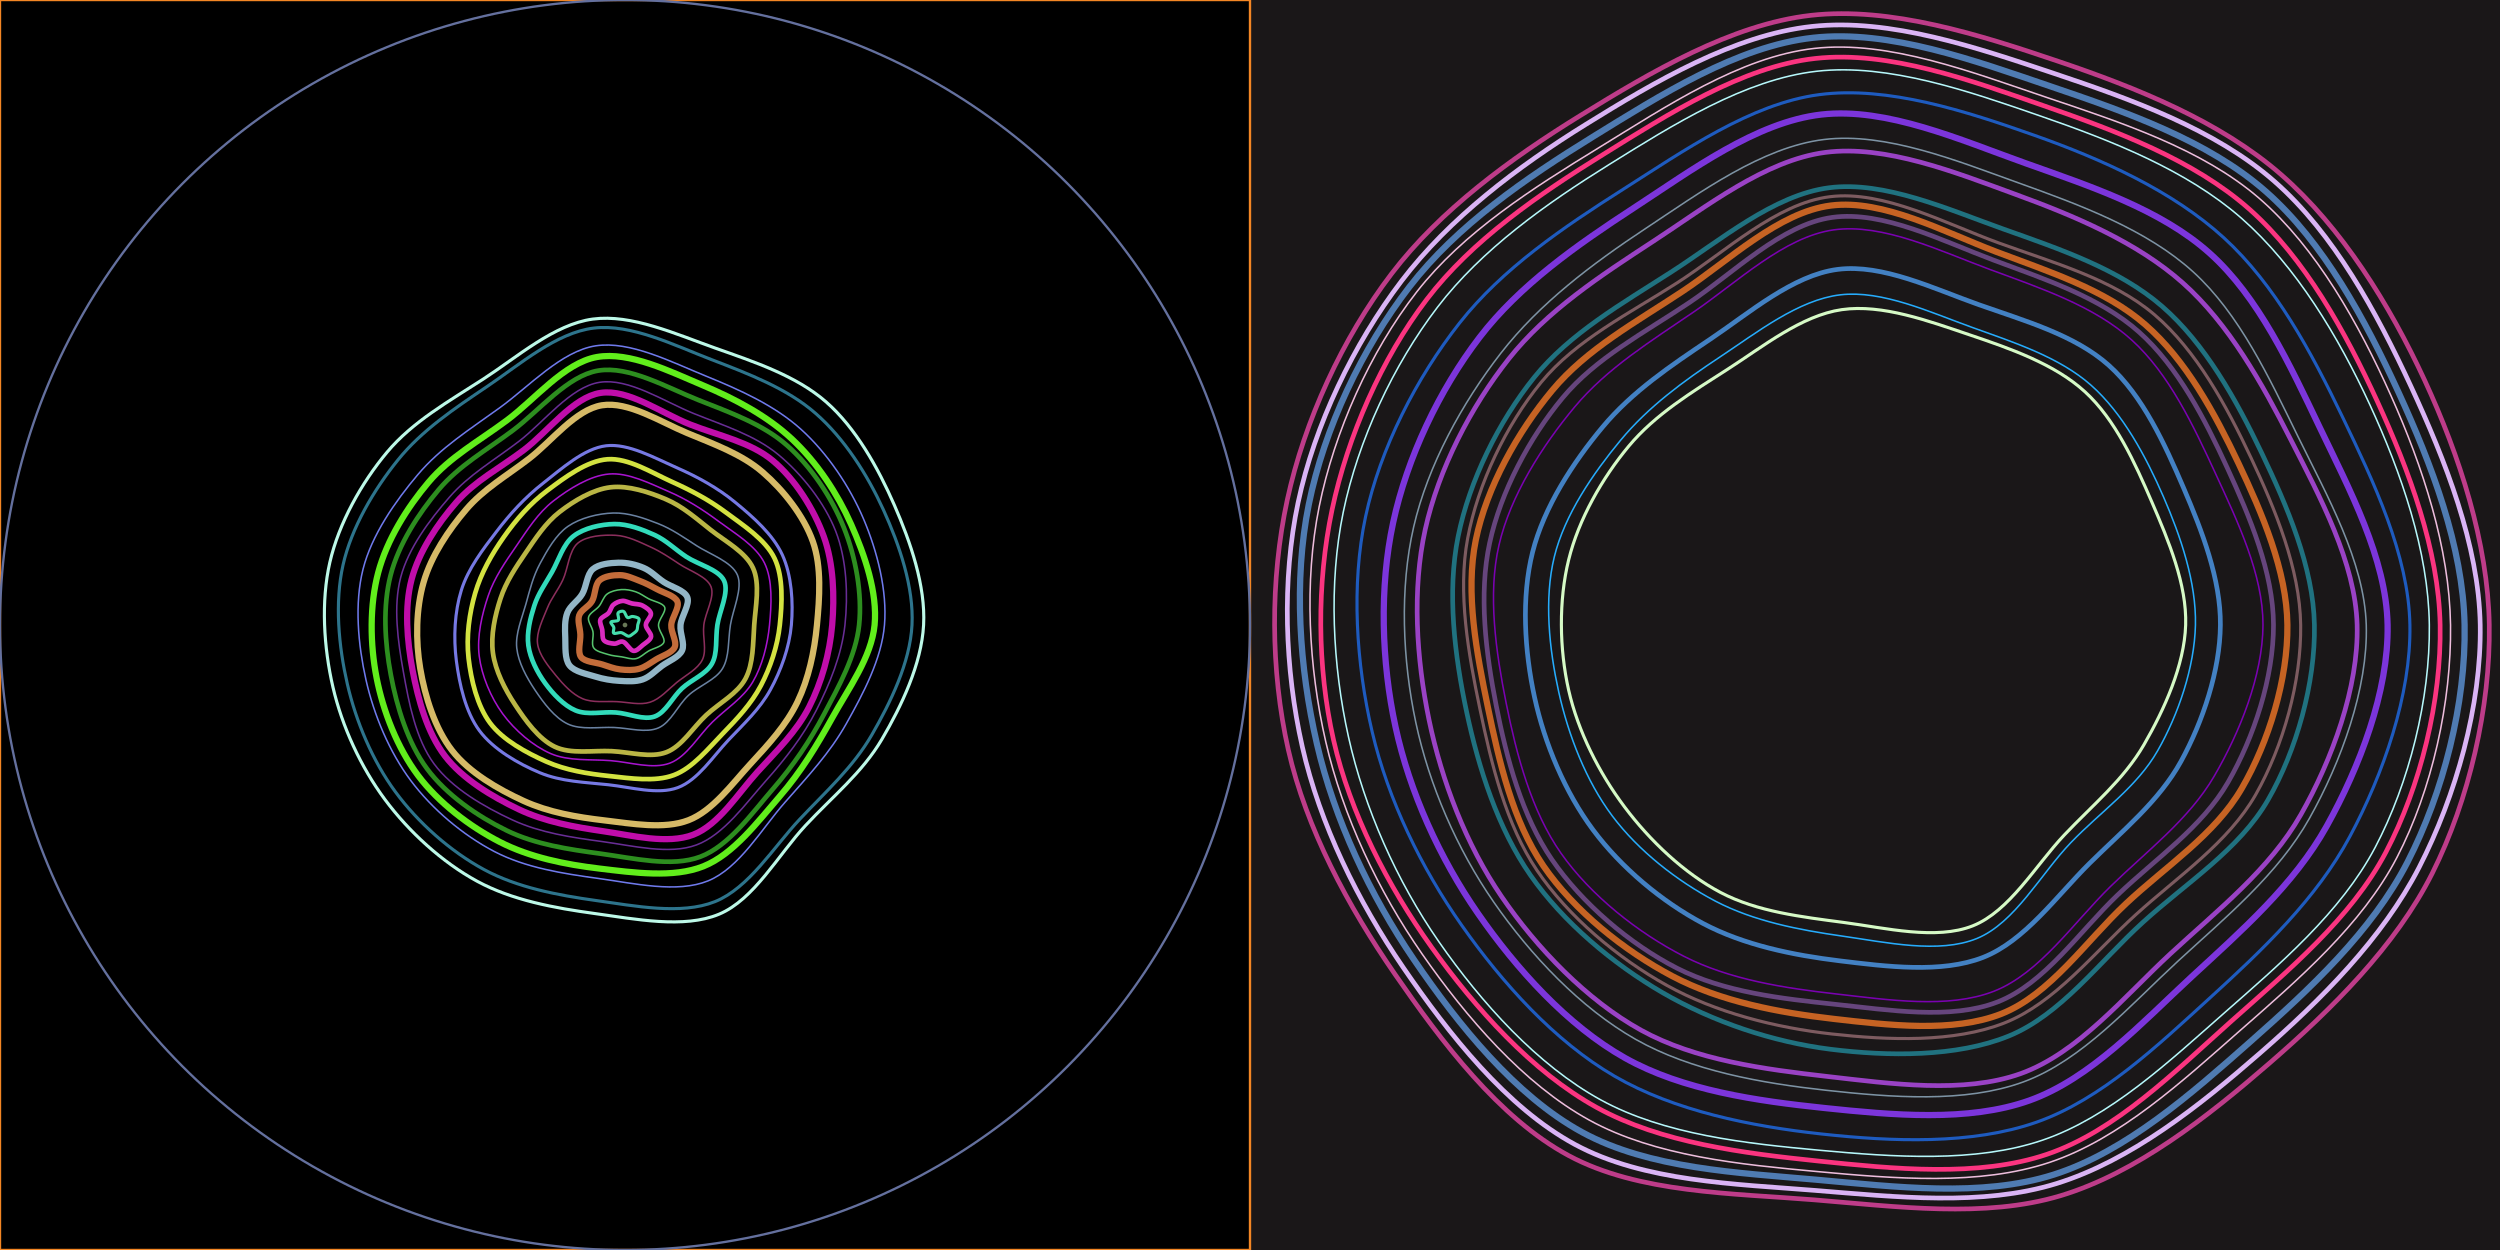 <?xml version="1.0"?>
<!DOCTYPE svg PUBLIC '-//W3C//DTD SVG 1.0//EN'
          'http://www.w3.org/TR/2001/REC-SVG-20010904/DTD/svg10.dtd'>
<svg xmlns:xlink="http://www.w3.org/1999/xlink" style="fill-opacity:1; color-rendering:auto; color-interpolation:auto; text-rendering:auto; stroke:black; stroke-linecap:square; stroke-miterlimit:10; shape-rendering:auto; stroke-opacity:1; fill:black; stroke-dasharray:none; font-weight:normal; stroke-width:1; font-family:'Dialog'; font-style:normal; stroke-linejoin:miter; font-size:12px; stroke-dashoffset:0; image-rendering:auto;" width="1600" height="800" xmlns="http://www.w3.org/2000/svg"
><!--Generated by the Batik Graphics2D SVG Generator--><defs id="genericDefs"
  /><g
  ><g style="stroke-linecap:round; fill:rgb(26,23,24); stroke:rgb(26,23,24);"
    ><rect x="0" width="1600" height="800" y="0" style="stroke:none;"
    /></g
    ><g style="stroke-linecap:round; stroke-width:1.5;"
    ><rect x="0" width="800" height="800" y="0" style="stroke:none;"
      /><rect x="0" y="0" width="800" style="fill:none; stroke:rgb(243,134,36);" height="800"
      /><path d="M0 0 C0 0 0 0 0 0 C0 0 0 0 0 0 C0 0 0 0 0 0 C0 0 0 0 0 0 C0 0 0 0 0 0 C0 0 0 0 0 0 C0 0 0 0 0 0 C0 0 0 0 0 0 C0 0 0 0 0 0 C0 0 0 0 0 0 C0 0 0 0 0 0 C0 0 0 0 0 0 C0 0 0 0 0 0 C0 0 0 0 0 0 C0 0 0 0 0 0" style="fill:none; stroke-width:3; stroke:rgb(105,120,87);" transform="translate(400,400)"
    /></g
    ><g style="fill:rgb(69,221,172); stroke-width:2; stroke-linecap:round; stroke:rgb(69,221,172);" transform="translate(400,400)"
    ><path style="fill:none;" d="M7.582 3.376 C7.073 4.319 5.97 5.024 5.096 5.66 C4.222 6.296 3.287 7.187 2.337 7.194 C1.388 7.201 0.256 6.095 -0.599 5.703 C-1.455 5.311 -1.693 4.919 -2.796 4.842 C-3.898 4.765 -6.485 5.796 -7.217 5.243 C-7.948 4.691 -6.89 2.719 -7.184 1.527 C-7.479 0.335 -9.47 -1.138 -8.984 -1.91 C-8.498 -2.681 -5.025 -2.139 -4.267 -3.1 C-3.508 -4.061 -4.992 -6.749 -4.433 -7.678 C-3.873 -8.606 -1.911 -9.147 -0.911 -8.672 C0.089 -8.196 0.597 -5.361 1.568 -4.825 C2.538 -4.288 3.688 -5.597 4.911 -5.454 C6.133 -5.31 8.362 -4.873 8.902 -3.964 C9.443 -3.055 8.372 -1.223 8.152 0 C7.932 1.223 8.091 2.433 7.582 3.376"
    /></g
    ><g style="fill:rgb(218,43,192); stroke-width:3; stroke-linecap:round; stroke:rgb(218,43,192);" transform="translate(400,400)"
    ><path style="fill:none;" d="M16.689 7.43 C16.384 9.558 13.381 11.249 11.495 12.767 C9.61 14.285 7.478 16.874 5.373 16.537 C3.269 16.201 0.916 11.513 -1.13 10.749 C-3.175 9.985 -4.84 12.109 -6.9 11.952 C-8.961 11.794 -12.217 11.28 -13.494 9.804 C-14.771 8.328 -14.184 5.287 -14.562 3.095 C-14.939 0.903 -16.429 -1.558 -15.758 -3.35 C-15.088 -5.141 -11.922 -6.062 -10.538 -7.656 C-9.154 -9.25 -8.941 -11.615 -7.455 -12.912 C-5.969 -14.209 -3.611 -15.294 -1.623 -15.438 C0.366 -15.582 2.339 -14.277 4.477 -13.778 C6.614 -13.278 9.179 -13.504 11.201 -12.44 C13.224 -11.377 16.256 -9.469 16.61 -7.395 C16.964 -5.322 13.313 -2.471 13.326 0 C13.34 2.471 16.994 5.303 16.689 7.43"
    /></g
    ><g style="fill:rgb(86,195,109); stroke-linecap:round; stroke:rgb(86,195,109);" transform="translate(400,400)"
    ><path style="fill:none;" d="M24.854 11.066 C23.783 13.847 18.001 14.939 15.026 16.688 C12.051 18.436 9.865 20.941 7.004 21.556 C4.143 22.172 0.838 20.833 -2.142 20.381 C-5.122 19.928 -7.887 19.804 -10.877 18.839 C-13.867 17.874 -18.479 17.004 -20.082 14.59 C-21.685 12.177 -19.951 7.615 -20.494 4.356 C-21.038 1.098 -23.995 -2.228 -23.341 -4.961 C-22.688 -7.695 -18.558 -9.566 -16.575 -12.043 C-14.593 -14.52 -13.81 -18.051 -11.444 -19.823 C-9.079 -21.594 -5.44 -22.436 -2.383 -22.672 C0.675 -22.907 3.983 -22.218 6.901 -21.238 C9.818 -20.259 12.038 -18.45 15.123 -16.796 C18.208 -15.142 24.358 -14.114 25.412 -11.314 C26.466 -8.515 21.541 -3.73 21.448 0 C21.355 3.73 25.924 8.284 24.854 11.066"
    /></g
    ><g style="fill:rgb(195,108,58); stroke-width:4; stroke-linecap:round; stroke:rgb(195,108,58);" transform="translate(400,400)"
    ><path style="fill:none;" d="M31.815 14.165 C30.192 17.842 23.653 19.756 19.867 22.065 C16.082 24.373 12.912 26.954 9.103 28.016 C5.294 29.077 0.957 28.898 -2.989 28.434 C-6.934 27.971 -10.372 26.562 -14.569 25.234 C-18.765 23.905 -25.832 23.657 -28.167 20.464 C-30.501 17.271 -28.386 10.523 -28.575 6.074 C-28.764 1.625 -30.55 -2.663 -29.3 -6.228 C-28.051 -9.793 -23.222 -11.609 -21.077 -15.313 C-18.931 -19.017 -19.381 -25.683 -16.428 -28.453 C-13.474 -31.224 -7.628 -31.961 -3.357 -31.937 C0.914 -31.913 5.209 -29.823 9.198 -28.309 C13.188 -26.796 16.521 -25.084 20.578 -22.855 C24.636 -20.626 32.04 -18.744 33.544 -14.935 C35.048 -11.126 29.893 -4.85 29.605 0 C29.317 4.85 33.438 10.488 31.815 14.165"
    /></g
    ><g style="fill:rgb(147,182,199); stroke-width:4; stroke-linecap:round; stroke:rgb(147,182,199);" transform="translate(400,400)"
    ><path style="fill:none;" d="M36.545 16.271 C34.556 20.638 27.797 23.108 23.593 26.202 C19.388 29.297 15.877 33.246 11.319 34.836 C6.761 36.425 1.306 36.043 -3.756 35.737 C-8.818 35.43 -13.755 34.651 -19.052 32.998 C-24.348 31.345 -32.338 29.963 -35.535 25.817 C-38.731 21.672 -38.003 13.736 -38.229 8.126 C-38.456 2.516 -38.706 -3.175 -36.893 -7.842 C-35.08 -12.508 -30.065 -15.228 -27.353 -19.873 C-24.64 -24.518 -24.479 -32.378 -20.618 -35.712 C-16.758 -39.047 -9.609 -39.734 -4.191 -39.88 C1.226 -40.025 7.057 -38.644 11.888 -36.587 C16.719 -34.53 20.13 -30.676 24.795 -27.538 C29.46 -24.399 38.088 -22.344 39.878 -17.755 C41.667 -13.165 36.086 -5.671 35.53 0 C34.975 5.671 38.535 11.904 36.545 16.271"
    /></g
    ><g style="fill:rgb(12,37,137); stroke-width:0; stroke-linecap:round; stroke:rgb(12,37,137);" transform="translate(400,400)"
    ><path style="fill:none;" d="M44.48 19.804 C41.855 24.833 32.36 26.632 27.17 30.176 C21.981 33.719 18.623 38.939 13.342 41.064 C8.062 43.19 1.64 42.969 -4.512 42.929 C-10.664 42.888 -17.704 43.169 -23.568 40.82 C-29.431 38.472 -35.765 33.973 -39.694 28.84 C-43.624 23.706 -46.526 16.365 -47.143 10.021 C-47.761 3.676 -45.838 -3.617 -43.401 -9.225 C-40.965 -14.834 -35.512 -17.815 -32.524 -23.63 C-29.536 -29.446 -30.025 -39.802 -25.472 -44.118 C-20.919 -48.434 -11.774 -49.732 -5.206 -49.528 C1.362 -49.323 7.871 -45.373 13.936 -42.891 C20.001 -40.409 25.588 -38.257 31.185 -34.635 C36.782 -31.012 45.563 -26.929 47.518 -21.157 C49.473 -15.384 43.422 -6.827 42.916 0 C42.41 6.827 47.104 14.774 44.48 19.804"
    /></g
    ><g style="fill:rgb(139,46,92); stroke-linecap:round; stroke:rgb(139,46,92);" transform="translate(400,400)"
    ><path style="fill:none;" d="M49.587 22.077 C46.697 28.206 38.698 32.217 33.109 36.772 C27.52 41.326 22.43 47.358 16.053 49.405 C9.675 51.453 2.055 49.435 -5.156 49.057 C-12.368 48.68 -20.688 49.948 -27.216 47.139 C-33.743 44.33 -39.529 38.075 -44.322 32.202 C-49.115 26.328 -55.059 19.029 -55.975 11.898 C-56.89 4.766 -52.514 -3.79 -49.812 -10.588 C-47.109 -17.385 -43.023 -21.924 -39.759 -28.887 C-36.496 -35.849 -35.853 -47.61 -30.232 -52.363 C-24.611 -57.116 -13.778 -57.803 -6.034 -57.405 C1.712 -57.007 9.4 -53.066 16.238 -49.976 C23.077 -46.887 28.529 -43.112 34.997 -38.868 C41.465 -34.623 52.472 -30.986 55.047 -24.508 C57.622 -18.03 51.357 -7.764 50.447 0 C49.537 7.764 52.476 15.949 49.587 22.077"
    /></g
    ><g style="fill:rgb(50,219,187); stroke-width:3; stroke-linecap:round; stroke:rgb(50,219,187);" transform="translate(400,400)"
    ><path style="fill:none;" d="M55.628 24.767 C51.859 31.524 42.604 34.91 36.503 40.541 C30.402 46.172 26.089 55.976 19.024 58.55 C11.96 61.124 2.551 56.625 -5.884 55.985 C-14.32 55.346 -24.043 57.849 -31.588 54.712 C-39.133 51.576 -46.114 44.095 -51.157 37.167 C-56.199 30.239 -60.692 21.396 -61.842 13.145 C-62.991 4.894 -60.577 -4.494 -58.053 -12.34 C-55.529 -20.185 -50.892 -26.491 -46.698 -33.928 C-42.504 -41.365 -39.538 -51.849 -32.886 -56.961 C-26.235 -62.074 -15.396 -64.481 -6.79 -64.603 C1.815 -64.726 11.069 -61.193 18.747 -57.696 C26.425 -54.2 31.829 -48.532 39.279 -43.623 C46.728 -38.715 60.138 -35.518 63.444 -28.247 C66.751 -20.977 60.421 -8.836 59.119 0 C57.816 8.836 59.398 18.011 55.628 24.767"
    /></g
    ><g style="fill:rgb(105,129,161); stroke-linecap:round; stroke:rgb(105,129,161);" transform="translate(400,400)"
    ><path style="fill:none;" d="M62.448 27.804 C57.968 35.315 47.422 38.726 40.58 45.069 C33.739 51.412 29.313 62.443 21.4 65.863 C13.488 69.284 2.77 66.009 -6.894 65.592 C-16.558 65.176 -28.149 67.334 -36.584 63.365 C-45.018 59.396 -52.054 49.885 -57.503 41.778 C-62.951 33.672 -68.293 23.934 -69.276 14.725 C-70.259 5.516 -65.896 -4.446 -63.402 -13.476 C-60.907 -22.507 -58.799 -31.177 -54.309 -39.458 C-49.82 -47.738 -44.261 -57.79 -36.465 -63.159 C-28.669 -68.528 -17.127 -71.378 -7.533 -71.673 C2.06 -71.968 12.218 -68.407 21.096 -64.928 C29.974 -61.448 37.261 -56.277 45.736 -50.794 C54.21 -45.312 68.325 -40.498 71.945 -32.032 C75.566 -23.566 69.042 -9.973 67.459 0 C65.876 9.973 66.928 20.292 62.448 27.804"
    /></g
    ><g style="fill:rgb(200,35,152); stroke-width:0; stroke-linecap:round; stroke:rgb(200,35,152);" transform="translate(400,400)"
    ><path style="fill:none;" d="M68.818 30.64 C63.885 39.123 53.257 43.559 45.832 50.902 C38.408 58.245 33.163 71.253 24.271 74.698 C15.378 78.144 3.187 72.482 -7.523 71.576 C-18.233 70.671 -30.312 73.252 -39.99 69.265 C-49.668 65.278 -59.263 56.436 -65.59 47.654 C-71.917 38.871 -76.935 27.052 -77.954 16.57 C-78.974 6.087 -74.947 -5.396 -71.706 -15.242 C-68.464 -25.087 -63.909 -33.706 -58.505 -42.506 C-53.101 -51.306 -47.637 -61.831 -39.284 -68.042 C-30.93 -74.252 -18.835 -79.099 -8.384 -79.771 C2.066 -80.443 13.62 -76.039 23.418 -72.074 C33.216 -68.109 41.505 -62.292 50.404 -55.979 C59.302 -49.666 72.638 -43.528 76.809 -34.198 C80.981 -24.868 76.765 -10.806 75.433 0 C74.101 10.806 73.751 22.156 68.818 30.64"
    /></g
    ><g style="fill:rgb(186,182,69); stroke-width:3; stroke-linecap:round; stroke:rgb(186,182,69);" transform="translate(400,400)"
    ><path style="fill:none;" d="M77.111 34.332 C71.985 43.947 60.387 49.841 51.946 57.691 C43.504 65.542 36.532 77.593 26.46 81.435 C16.388 85.278 3.419 81.334 -8.487 80.744 C-20.392 80.155 -34.669 82.841 -44.975 77.898 C-55.28 72.956 -63.73 61.079 -70.32 51.09 C-76.909 41.101 -82.95 29.301 -84.51 17.963 C-86.069 6.625 -83.165 -6.244 -79.676 -16.936 C-76.187 -27.628 -69.886 -36.943 -63.575 -46.19 C-57.264 -55.437 -50.863 -65.428 -41.811 -72.419 C-32.76 -79.411 -20.591 -86.79 -9.264 -88.136 C2.064 -89.482 15.474 -85.037 26.154 -80.495 C36.835 -75.953 45.523 -68.219 54.819 -60.883 C64.116 -53.547 77.284 -46.625 81.931 -36.478 C86.578 -26.331 83.502 -11.802 82.699 0 C81.895 11.802 82.236 24.717 77.111 34.332"
    /></g
    ><g style="fill:rgb(167,19,207); stroke-linecap:round; stroke:rgb(167,19,207);" transform="translate(400,400)"
    ><path style="fill:none;" d="M81.785 36.413 C75.693 46.766 64.776 53.454 55.932 62.119 C47.088 70.783 39.566 84.284 28.723 88.401 C17.88 92.517 3.583 87.832 -9.125 86.817 C-21.832 85.803 -36.001 87.305 -47.523 82.312 C-59.044 77.318 -70.624 67.269 -78.255 56.855 C-85.885 46.442 -91.751 32.411 -93.305 19.832 C-94.859 7.254 -91.535 -6.886 -87.578 -18.615 C-83.621 -30.344 -76.52 -40.411 -69.562 -50.54 C-62.605 -60.669 -55.736 -71.707 -45.835 -79.389 C-35.934 -87.072 -22.426 -95.618 -10.157 -96.635 C2.112 -97.653 16.119 -90.531 27.779 -85.494 C39.439 -80.458 49.559 -74.044 59.802 -66.417 C70.045 -58.789 83.791 -50.801 89.238 -39.731 C94.685 -28.662 93.725 -12.691 92.483 0 C91.241 12.691 87.877 26.06 81.785 36.413"
    /></g
    ><g style="fill:rgb(211,227,65); stroke-width:3; stroke-linecap:round; stroke:rgb(211,227,65);" transform="translate(400,400)"
    ><path style="fill:none;" d="M86.976 38.724 C80.891 50.305 71.856 59.925 62.563 69.483 C53.27 79.042 43.337 91.549 31.217 96.076 C19.097 100.604 3.454 98.096 -10.158 96.648 C-23.77 95.2 -37.758 93.043 -50.454 87.389 C-63.151 81.736 -78.061 73.746 -86.337 62.727 C-94.613 51.709 -98.517 35.131 -100.11 21.279 C-101.702 7.427 -99.653 -7.447 -95.892 -20.382 C-92.13 -33.318 -85.237 -45.385 -77.539 -56.335 C-69.84 -67.285 -60.765 -77.794 -49.7 -86.084 C-38.635 -94.373 -24.4 -105.128 -11.149 -106.071 C2.103 -107.015 17.161 -97.439 29.81 -91.745 C42.459 -86.052 53.761 -80.096 64.746 -71.907 C75.731 -63.72 90 -54.602 95.721 -42.618 C101.442 -30.633 100.532 -13.557 99.074 0 C97.617 13.557 93.061 27.144 86.976 38.724"
    /></g
    ><g style="fill:rgb(118,121,227); stroke-width:2; stroke-linecap:round; stroke:rgb(118,121,227);" transform="translate(400,400)"
    ><path style="fill:none;" d="M93.061 41.433 C86.357 53.697 76.13 63.145 66.256 73.585 C56.381 84.023 46.647 99.294 33.813 104.067 C20.98 108.84 3.986 103.816 -10.744 102.225 C-25.475 100.633 -40.837 100.277 -54.57 94.518 C-68.303 88.759 -84.247 79.6 -93.14 67.671 C-102.034 55.741 -105.996 37.93 -107.93 22.941 C-109.864 7.952 -109.024 -8.48 -104.745 -22.264 C-100.466 -36.048 -90.981 -48.348 -82.256 -59.763 C-73.531 -71.177 -64.096 -81.594 -52.396 -90.752 C-40.696 -99.91 -26.249 -113.033 -12.057 -114.712 C2.136 -116.391 18.98 -106.871 32.76 -100.826 C46.541 -94.781 59.301 -87.77 70.627 -78.44 C81.954 -69.109 94.741 -57.915 100.716 -44.842 C106.692 -31.769 107.755 -14.379 106.479 0 C105.203 14.379 99.764 29.169 93.061 41.433"
    /></g
    ><g style="fill:rgb(15,119,186); stroke-width:0; stroke-linecap:round; stroke:rgb(15,119,186);" transform="translate(400,400)"
    ><path style="fill:none;" d="M97.786 43.537 C90.86 56.493 80.265 66.444 69.993 77.736 C59.722 89.027 49.704 106.354 36.158 111.284 C22.613 116.215 4.326 109.275 -11.28 107.32 C-26.886 105.365 -42.918 105.498 -57.478 99.556 C-72.039 93.614 -89.3 84.238 -98.641 71.667 C-107.981 59.096 -111.109 40.081 -113.521 24.13 C-115.934 8.178 -117.538 -9.488 -113.117 -24.044 C-108.697 -38.6 -96.575 -51.15 -86.998 -63.207 C-77.42 -75.265 -67.973 -86.206 -55.651 -96.39 C-43.329 -106.574 -28.114 -122.609 -13.066 -124.311 C1.982 -126.013 19.679 -113.127 34.637 -106.602 C49.595 -100.078 64.312 -94.853 76.681 -85.163 C89.051 -75.474 103.041 -62.658 108.853 -48.465 C114.665 -34.271 113.397 -15.334 111.553 0 C109.708 15.334 104.713 30.581 97.786 43.537"
    /></g
    ><g style="fill:rgb(226,218,30); stroke-width:0; stroke-linecap:round; stroke:rgb(226,218,30);" transform="translate(400,400)"
    ><path style="fill:none;" d="M105.403 46.928 C98.379 60.816 86.189 71.431 75.029 83.328 C63.868 95.225 52.995 112.699 38.441 118.308 C23.887 123.916 4.511 118.687 -12.295 116.981 C-29.101 115.275 -46.959 114.866 -62.396 108.073 C-77.833 101.281 -95.042 89.93 -104.917 76.227 C-114.793 62.524 -119.169 42.805 -121.648 25.857 C-124.126 8.909 -124.35 -9.736 -119.788 -25.462 C-115.226 -41.187 -104.439 -55.763 -94.275 -68.495 C-84.111 -81.227 -72.21 -91.313 -58.806 -101.854 C-45.401 -112.396 -29.839 -129.665 -13.847 -131.744 C2.146 -133.823 20.958 -120.87 37.148 -114.331 C53.338 -107.791 70.33 -103.034 83.294 -92.507 C96.257 -81.98 109.284 -66.588 114.93 -51.17 C120.576 -35.752 118.756 -16.35 117.168 0 C115.581 16.35 112.426 33.04 105.403 46.928"
    /></g
    ><g style="fill:rgb(214,186,103); stroke-width:4; stroke-linecap:round; stroke:rgb(214,186,103);" transform="translate(400,400)"
    ><path style="fill:none;" d="M110.4 49.153 C103.287 63.992 91.801 76.403 80.167 89.034 C68.532 101.665 56.148 118.939 40.596 124.942 C25.044 130.945 4.452 127.119 -13.144 125.053 C-30.739 122.986 -48.729 119.989 -64.977 112.543 C-81.225 105.098 -99.621 94.494 -110.633 80.379 C-121.645 66.265 -128.007 45.818 -131.049 27.855 C-134.092 9.893 -133.778 -10.438 -128.886 -27.396 C-123.995 -44.353 -112.941 -60.717 -101.702 -73.891 C-90.463 -87.064 -75.939 -95.317 -61.452 -106.438 C-46.965 -117.559 -31.672 -137.89 -14.78 -140.617 C2.113 -143.345 22.758 -129.936 39.901 -122.804 C57.045 -115.672 74.699 -109.372 88.081 -97.824 C101.463 -86.276 114.4 -69.818 120.195 -53.514 C125.989 -37.21 124.48 -17.111 122.848 0 C121.215 17.111 117.514 34.314 110.4 49.153"
    /></g
    ><g style="fill:rgb(192,13,170); stroke-width:4; stroke-linecap:round; stroke:rgb(192,13,170);" transform="translate(400,400)"
    ><path style="fill:none;" d="M117.837 52.464 C109.858 68.147 97.093 80.465 84.722 94.094 C72.352 107.722 60.048 127.918 43.616 134.235 C27.183 140.552 4.743 134.715 -13.873 131.997 C-32.49 129.279 -51.184 125.968 -68.085 117.927 C-84.986 109.887 -103.965 98.593 -115.279 83.755 C-126.593 68.917 -132.411 47.7 -135.968 28.901 C-139.524 10.102 -141.275 -11.143 -136.616 -29.039 C-131.957 -46.935 -120.001 -64.642 -108.012 -78.475 C-96.023 -92.308 -80.083 -100.357 -64.683 -112.035 C-49.283 -123.713 -33.343 -145.827 -15.613 -148.543 C2.118 -151.259 23.318 -135.566 41.697 -128.331 C60.076 -121.096 80.407 -117.08 94.662 -105.133 C108.917 -93.185 120.907 -74.168 127.23 -56.646 C133.552 -39.124 134.161 -18.185 132.596 0 C131.031 18.185 125.816 36.782 117.837 52.464"
    /></g
    ><g style="fill:rgb(104,45,149); stroke-linecap:round; stroke:rgb(104,45,149);" transform="translate(400,400)"
    ><path style="fill:none;" d="M122.472 54.528 C114.005 71.181 102.755 85.545 89.965 99.917 C77.176 114.288 63.157 134.309 45.735 140.757 C28.312 147.205 5.061 141.268 -14.568 138.604 C-34.196 135.939 -54.091 133.069 -72.036 124.77 C-89.981 116.472 -110.609 104.583 -122.24 88.813 C-133.871 73.042 -138.271 50.033 -141.823 30.145 C-145.375 10.258 -148.445 -11.871 -143.551 -30.513 C-138.656 -49.154 -125.07 -67.197 -112.457 -81.705 C-99.844 -96.213 -83.896 -105.294 -67.874 -117.561 C-51.852 -129.828 -34.966 -152.341 -16.323 -155.306 C2.319 -158.272 24.901 -143.073 43.98 -135.356 C63.059 -127.639 83.004 -121.558 98.148 -109.005 C113.292 -96.451 127.739 -78.203 134.842 -60.035 C141.946 -41.868 142.831 -19.094 140.769 0 C138.708 19.094 130.94 37.876 122.472 54.528"
    /></g
    ><g style="fill:rgb(45,142,31); stroke-width:3; stroke-linecap:round; stroke:rgb(45,142,31);" transform="translate(400,400)"
    ><path style="fill:none;" d="M127.55 56.789 C118.341 74.296 107.805 89.785 94.579 105.04 C81.352 120.295 66.519 141.427 48.191 148.318 C29.864 155.209 5.294 149.2 -15.386 146.388 C-36.066 143.577 -57.344 140.507 -75.891 131.448 C-94.439 122.388 -114.339 108.63 -126.671 92.032 C-139.002 75.433 -145.99 52.511 -149.88 31.858 C-153.77 11.205 -155.117 -12.138 -150.009 -31.885 C-144.901 -51.633 -132.257 -71.197 -119.231 -86.627 C-106.206 -102.056 -88.878 -111.765 -71.858 -124.462 C-54.838 -137.159 -36.889 -159.542 -17.112 -162.808 C2.666 -166.074 26.692 -152.019 46.807 -144.057 C66.922 -136.095 88.037 -128.651 103.577 -115.034 C119.118 -101.417 132.338 -81.526 140.048 -62.353 C147.758 -43.181 151.918 -19.857 149.835 0 C147.752 19.857 136.76 39.282 127.55 56.789"
    /></g
    ><g style="fill:rgb(97,238,27); stroke-width:4; stroke-linecap:round; stroke:rgb(97,238,27);" transform="translate(400,400)"
    ><path style="fill:none;" d="M132.795 59.124 C122.653 77.428 112.654 93.937 98.885 109.823 C85.116 125.71 69.392 146.765 50.181 154.441 C30.97 162.117 5.339 158.48 -16.384 155.879 C-38.106 153.278 -60.806 148.771 -80.155 138.833 C-99.505 128.895 -119.341 113.759 -132.48 96.252 C-145.619 78.746 -154.743 55.431 -158.987 33.794 C-163.232 12.156 -163.487 -12.713 -157.947 -33.573 C-152.407 -54.432 -139.471 -75.128 -125.749 -91.362 C-112.028 -107.596 -93.574 -117.621 -75.62 -130.977 C-57.666 -144.333 -38.935 -167.761 -18.025 -171.497 C2.885 -175.232 29.002 -162.168 49.84 -153.392 C70.678 -144.616 91.194 -133.668 107.005 -118.841 C122.817 -104.014 135.922 -84.236 144.711 -64.429 C153.499 -44.622 161.722 -20.592 159.736 0 C157.75 20.592 142.937 40.82 132.795 59.124"
    /></g
    ><g style="fill:rgb(111,122,236); stroke-linecap:round; stroke:rgb(111,122,236);" transform="translate(400,400)"
    ><path style="fill:none;" d="M141.673 63.077 C131.043 82.01 117.031 96.823 102.286 113.6 C87.54 130.376 73.09 155.636 53.201 163.737 C33.312 171.838 5.765 165.338 -17.049 162.206 C-39.862 159.074 -63.677 155.377 -83.683 144.942 C-103.688 134.507 -123.405 117.881 -137.082 99.596 C-150.759 81.311 -160.646 57.77 -165.745 35.23 C-170.844 12.691 -173.21 -13.719 -167.677 -35.641 C-162.143 -57.562 -147.117 -79.076 -132.545 -96.299 C-117.972 -113.523 -99.203 -125.256 -80.242 -138.983 C-61.281 -152.711 -40.78 -175.274 -18.778 -178.664 C3.223 -182.054 29.852 -168.238 51.767 -159.323 C73.682 -150.409 95.901 -140.407 112.711 -125.179 C129.522 -109.951 143.736 -88.817 152.628 -67.954 C161.52 -47.091 167.892 -21.839 166.066 0 C164.24 21.839 152.304 44.144 141.673 63.077"
    /></g
    ><g style="fill:rgb(127,156,178); stroke-width:0; stroke-linecap:round; stroke:rgb(127,156,178);" transform="translate(400,400)"
    ><path style="fill:none;" d="M150.756 67.121 C139.56 87.012 123.321 102.014 107.463 119.35 C91.605 136.686 76.511 162.545 55.606 171.138 C34.702 179.731 5.816 174.298 -17.963 170.909 C-41.742 167.519 -66.332 162.048 -87.066 150.802 C-107.8 139.557 -128.31 122.498 -142.369 103.437 C-156.427 84.376 -166.044 59.861 -171.416 36.436 C-176.789 13.011 -179.844 -14.091 -174.604 -37.113 C-169.365 -60.136 -155.003 -83.505 -139.98 -101.701 C-124.956 -119.898 -104.571 -132.595 -84.463 -146.294 C-64.354 -159.992 -42.322 -180.829 -19.328 -183.892 C3.667 -186.954 30.538 -173.389 53.505 -164.67 C76.471 -155.951 101.019 -147.281 118.472 -131.577 C135.925 -115.873 148.861 -92.374 158.221 -70.445 C167.582 -48.515 175.88 -22.928 174.636 0 C173.392 22.928 161.951 47.229 150.756 67.121"
    /></g
    ><g style="fill:rgb(45,116,140); stroke-width:2; stroke-linecap:round; stroke:rgb(45,116,140);" transform="translate(400,400)"
    ><path style="fill:none;" d="M157.952 70.325 C145.987 91.035 128.624 106.474 111.887 124.263 C95.15 142.052 79.267 168.381 57.53 177.06 C35.793 185.738 6.11 179.768 -18.533 176.334 C-43.177 172.9 -68.927 168.051 -90.331 156.457 C-111.734 144.863 -132.394 126.551 -146.956 106.77 C-161.518 86.989 -172.117 61.96 -177.703 37.772 C-183.289 13.584 -185.864 -14.465 -180.472 -38.36 C-175.079 -62.256 -160.734 -86.546 -145.349 -105.602 C-129.964 -124.658 -109.056 -138.627 -88.16 -152.698 C-67.264 -166.768 -43.867 -187.159 -19.973 -190.028 C3.922 -192.897 31.552 -179.008 55.208 -169.912 C78.864 -160.816 103.594 -151.497 121.963 -135.453 C140.331 -119.409 155.132 -96.224 165.418 -73.649 C175.704 -51.073 184.924 -23.996 183.68 0 C182.436 23.996 169.917 49.614 157.952 70.325"
    /></g
    ><g style="fill:rgb(189,249,232); stroke-width:2; stroke-linecap:round; stroke:rgb(189,249,232);" transform="translate(400,400)"
    ><path style="fill:none;" d="M164.382 73.188 C151.788 94.573 132.907 109.66 115.534 128.313 C98.161 146.967 82.635 175.717 60.145 185.107 C37.654 194.496 6.395 188.175 -19.408 184.653 C-45.21 181.131 -72.293 176.141 -94.67 163.974 C-117.047 151.806 -138.293 132.354 -153.669 111.647 C-169.045 90.94 -181.056 65.032 -186.927 39.732 C-192.797 14.433 -194.667 -15.091 -188.889 -40.15 C-183.111 -65.209 -168.602 -91.095 -152.258 -110.622 C-135.914 -130.149 -112.772 -143.119 -90.825 -157.314 C-68.879 -171.51 -45.317 -192.468 -20.579 -195.795 C4.159 -199.122 32.735 -186.103 57.601 -177.278 C82.467 -168.453 109.489 -159.6 128.618 -142.845 C147.747 -126.09 161.96 -100.553 172.374 -76.746 C182.788 -52.938 192.435 -24.989 191.103 0 C189.771 24.989 176.977 51.802 164.382 73.188"
    /></g
    ><g style="fill:rgb(214,250,198); stroke-width:2; stroke-linecap:round; stroke:rgb(214,250,198);" transform="translate(1200,400)"
    ><path style="fill:none;" d="M172.114 76.63 C159.156 99.042 139.337 115.152 121.078 134.47 C102.819 153.789 86.075 183.224 62.56 192.541 C39.046 201.857 6.89 193.929 -20.009 190.37 C-46.908 186.811 -75.457 183.507 -98.834 171.186 C-122.212 158.865 -144.067 138.03 -160.273 116.445 C-176.478 94.86 -190.099 68.028 -196.066 41.675 C-202.032 15.322 -202.487 -15.65 -196.072 -41.676 C-189.657 -67.703 -174.511 -94.165 -157.574 -114.484 C-140.637 -134.804 -117.178 -149.035 -94.451 -163.594 C-71.724 -178.152 -47.015 -198.139 -21.214 -201.834 C4.588 -205.529 34.425 -194.528 60.359 -185.766 C86.293 -177.002 114.932 -167.075 134.391 -149.256 C153.851 -131.438 166.376 -103.733 177.114 -78.856 C187.853 -53.98 199.655 -25.914 198.822 0 C197.988 25.914 185.071 54.218 172.114 76.63"
    /></g
    ><g style="fill:rgb(38,172,252); stroke-linecap:round; stroke:rgb(38,172,252);" transform="translate(1200,400)"
    ><path style="fill:none;" d="M180.86 80.524 C167.576 103.732 144.659 119.231 125.381 139.25 C106.103 159.269 89.576 190.664 65.192 200.639 C40.807 210.615 6.948 203.081 -20.927 199.103 C-48.801 195.124 -77.517 189.588 -102.057 176.767 C-126.596 163.946 -151.443 144.47 -168.164 122.178 C-184.884 99.886 -196.201 70.651 -202.381 43.017 C-208.561 15.383 -211.843 -16.743 -205.246 -43.626 C-198.649 -70.509 -180.492 -96.947 -162.799 -118.281 C-145.107 -139.615 -122.523 -156.128 -99.092 -171.632 C-75.66 -187.136 -49.044 -208.151 -22.209 -211.305 C4.626 -214.46 35.178 -200.191 61.916 -190.559 C88.654 -180.926 117.78 -171.574 138.221 -153.509 C158.661 -135.445 173.416 -107.756 184.559 -82.171 C195.703 -56.586 205.699 -27.116 205.082 0 C204.466 27.116 194.143 57.316 180.86 80.524"
    /></g
    ><g style="fill:rgb(13,251,252); stroke-width:0; stroke-linecap:round; stroke:rgb(13,251,252);" transform="translate(1200,400)"
    ><path style="fill:none;" d="M189.534 84.386 C175.947 108.686 151.671 125.401 131.28 145.801 C110.889 166.202 92.708 196.469 67.19 206.788 C41.671 217.108 7.145 211.39 -21.832 207.72 C-50.81 204.049 -81.234 198.26 -106.676 184.768 C-132.117 171.276 -157.235 150.118 -174.482 126.769 C-191.729 103.419 -204.014 73.285 -210.157 44.67 C-216.301 16.055 -218.319 -17.097 -211.344 -44.922 C-204.369 -72.748 -186.372 -100.05 -168.306 -122.281 C-150.24 -144.512 -127.149 -162.066 -102.947 -178.31 C-78.745 -194.553 -51.035 -216.28 -23.096 -219.742 C4.843 -223.204 36.907 -209.13 64.686 -199.082 C92.464 -189.034 122.411 -178.413 143.574 -159.455 C164.737 -140.496 180.125 -111.91 191.663 -85.334 C203.201 -58.758 213.154 -28.287 212.799 0 C212.444 28.287 203.12 60.086 189.534 84.386"
    /></g
    ><g style="fill:rgb(67,129,195); stroke-width:3; stroke-linecap:round; stroke:rgb(67,129,195);" transform="translate(1200,400)"
    ><path style="fill:none;" d="M195.871 87.207 C181.918 112.627 158.454 131.597 137.33 152.52 C116.205 173.443 95.778 202.341 69.125 212.744 C42.471 223.146 7.303 218.57 -22.59 214.934 C-52.483 211.298 -83.923 204.901 -110.233 190.93 C-136.544 176.959 -162.513 155.211 -180.454 131.108 C-198.395 107.005 -211.429 75.927 -217.881 46.312 C-224.332 16.697 -226.416 -17.753 -219.161 -46.584 C-211.906 -75.415 -193.284 -103.964 -174.351 -126.673 C-155.418 -149.383 -130.634 -166.021 -105.563 -182.84 C-80.491 -199.659 -52.613 -223.903 -23.921 -227.588 C4.772 -231.273 37.667 -215.184 66.592 -204.95 C95.517 -194.715 127.827 -185.691 149.632 -166.183 C171.437 -146.674 185.52 -115.595 197.423 -87.898 C209.326 -60.201 221.308 -29.184 221.049 0 C220.791 29.184 209.824 61.787 195.871 87.207"
    /></g
    ><g style="fill:rgb(218,158,96); stroke-width:0; stroke-linecap:round; stroke:rgb(218,158,96);" transform="translate(1200,400)"
    ><path style="fill:none;" d="M202.699 90.248 C188.356 116.873 165.719 138.149 143.843 159.754 C121.967 181.359 99.317 209.394 71.443 219.879 C43.569 230.365 7.564 226.3 -23.403 222.667 C-54.371 219.033 -87.19 212.616 -114.361 198.079 C-141.532 183.543 -168.174 160.53 -186.429 135.448 C-204.684 110.367 -216.964 78.241 -223.891 47.59 C-230.819 16.938 -235.472 -18.852 -227.994 -48.462 C-220.516 -78.071 -198.952 -106.847 -179.023 -130.068 C-159.094 -153.289 -134.103 -169.945 -108.42 -187.788 C-82.736 -205.632 -54.419 -233.262 -24.923 -237.128 C4.572 -240.995 38.82 -222.099 68.554 -210.987 C98.288 -199.875 130.826 -190.449 153.481 -170.458 C176.136 -150.467 191.746 -119.451 204.482 -91.041 C217.219 -62.632 230.199 -30.215 229.902 0 C229.605 30.215 217.042 63.622 202.699 90.248"
    /></g
    ><g style="fill:rgb(7,53,54); stroke-width:0; stroke-linecap:round; stroke:rgb(7,53,54);" transform="translate(1200,400)"
    ><path style="fill:none;" d="M209.307 93.189 C193.934 120.451 169.959 141.54 147.278 163.569 C124.598 185.599 101.8 214.308 73.226 225.366 C44.652 236.424 7.728 233.374 -24.165 229.915 C-56.059 226.457 -89.848 219.457 -118.135 204.616 C-146.422 189.774 -175.387 166.852 -193.886 140.867 C-212.385 114.881 -222.244 80.513 -229.129 48.703 C-236.014 16.893 -242.395 -19.36 -235.197 -49.993 C-227.998 -80.625 -206.51 -111.159 -185.939 -135.093 C-165.368 -159.026 -138.446 -175.055 -111.771 -193.593 C-85.096 -212.131 -56.347 -242.18 -25.889 -246.321 C4.568 -250.461 40.066 -229.955 70.975 -218.438 C101.883 -206.92 136.081 -197.898 159.563 -177.213 C183.046 -156.529 198.545 -123.866 211.87 -94.331 C225.195 -64.795 239.941 -31.253 239.514 0 C239.087 31.253 224.679 65.928 209.307 93.189"
    /></g
    ><g style="fill:rgb(122,1,177); stroke-linecap:round; stroke:rgb(122,1,177);" transform="translate(1200,400)"
    ><path style="fill:none;" d="M217.129 96.672 C200.859 124.566 174.189 144.411 150.694 167.362 C127.198 190.314 105.407 222.918 76.155 234.38 C46.903 245.842 8.273 239.865 -24.819 236.135 C-57.911 232.404 -93.034 227.014 -122.396 211.996 C-151.758 196.979 -182.052 172.999 -200.99 146.028 C-219.927 119.056 -229.411 83.031 -236.02 50.168 C-242.63 17.305 -247.957 -19.521 -240.648 -51.151 C-233.338 -82.782 -212.976 -114.719 -192.165 -139.616 C-171.353 -164.513 -143.375 -181.657 -115.777 -200.532 C-88.179 -219.407 -58.188 -248.386 -26.577 -252.865 C5.034 -257.344 42.082 -239.144 73.888 -227.405 C105.695 -215.666 140.263 -204.166 164.264 -182.433 C188.264 -160.701 203.884 -127.417 217.892 -97.012 C231.9 -66.606 248.439 -32.281 248.312 0 C248.184 32.281 233.398 68.778 217.129 96.672"
    /></g
    ><g style="fill:rgb(102,69,125); stroke-width:3; stroke-linecap:round; stroke:rgb(102,69,125);" transform="translate(1200,400)"
    ><path style="fill:none;" d="M225.955 100.602 C209.356 129.373 180.03 149.185 155.436 172.629 C130.842 196.073 108.55 229.578 78.392 241.266 C48.233 252.954 8.682 246.368 -25.515 242.757 C-59.711 239.147 -96.586 235.029 -126.787 219.602 C-156.988 204.174 -187.447 178.204 -206.722 150.193 C-225.997 122.181 -235.784 85.301 -242.437 51.532 C-249.091 17.762 -253.716 -19.619 -246.643 -52.426 C-239.57 -85.232 -221.264 -119.679 -199.999 -145.308 C-178.733 -170.936 -147.812 -186.94 -119.048 -206.197 C-90.284 -225.455 -59.905 -256.298 -27.417 -260.854 C5.071 -265.41 43.161 -245.746 75.879 -233.532 C108.597 -221.319 143.952 -209.761 168.892 -187.574 C193.833 -165.386 211.164 -131.671 225.521 -100.409 C239.879 -69.146 254.963 -33.502 255.036 0 C255.108 33.502 242.555 71.83 225.955 100.602"
    /></g
    ><g style="fill:rgb(198,99,35); stroke-width:4; stroke-linecap:round; stroke:rgb(198,99,35);" transform="translate(1200,400)"
    ><path style="fill:none;" d="M234.746 104.516 C217.522 134.242 186.24 154.299 160.592 178.355 C134.944 202.412 112.039 236.567 80.858 248.855 C49.677 261.142 8.606 256.103 -26.495 252.083 C-61.596 248.062 -98.795 241.047 -129.748 224.73 C-160.701 208.413 -192.547 182.861 -212.214 154.183 C-231.882 125.505 -240.537 87.41 -247.753 52.661 C-254.968 17.913 -262.363 -20.514 -255.507 -54.31 C-248.651 -88.106 -228.657 -123.585 -206.615 -150.115 C-184.574 -176.645 -152.991 -193.766 -123.258 -213.489 C-93.525 -233.212 -61.693 -264.223 -28.215 -268.451 C5.263 -272.679 44.067 -251.569 77.61 -238.858 C111.153 -226.147 147.212 -214.734 173.043 -192.184 C198.875 -169.634 217.45 -135.59 232.599 -103.559 C247.748 -71.529 263.579 -34.679 263.937 0 C264.294 34.679 251.97 74.79 234.746 104.516"
    /></g
    ><g style="fill:rgb(125,91,96); stroke-width:2; stroke-linecap:round; stroke:rgb(125,91,96);" transform="translate(1200,400)"
    ><path style="fill:none;" d="M243.675 108.491 C226.088 139.387 193.731 161.004 166.912 185.375 C140.093 209.745 115.166 241.985 82.762 254.715 C50.358 267.445 8.478 265.765 -27.512 261.757 C-63.501 257.748 -101.716 248.105 -133.176 230.667 C-164.635 213.229 -196.323 186.616 -216.269 157.129 C-236.216 127.642 -245.447 89.17 -252.853 53.746 C-260.26 18.322 -267.23 -20.579 -260.707 -55.415 C-254.183 -90.251 -236.081 -127.993 -213.711 -155.27 C-191.341 -182.548 -157.304 -199.275 -126.487 -219.081 C-95.67 -238.888 -63.128 -269.883 -28.81 -274.109 C5.508 -278.335 44.815 -257.02 79.423 -244.438 C114.031 -231.857 151.977 -221.507 178.839 -198.62 C205.7 -175.734 224.993 -140.222 240.592 -107.118 C256.191 -74.015 271.918 -35.935 272.431 0 C272.945 35.935 261.261 77.595 243.675 108.491"
    /></g
    ><g style="fill:rgb(32,114,128); stroke-width:3; stroke-linecap:round; stroke:rgb(32,114,128);" transform="translate(1200,400)"
    ><path style="fill:none;" d="M251.492 111.972 C233.185 143.694 199.044 165.144 171.376 190.333 C143.709 215.521 118.806 249.573 85.487 263.103 C52.169 276.633 8.358 276.138 -28.537 271.514 C-65.432 266.889 -103.894 253.912 -135.884 235.357 C-167.874 216.803 -199.562 190.153 -220.477 160.186 C-241.392 130.219 -253.657 91.706 -261.376 55.557 C-269.094 19.408 -273.996 -21.035 -266.787 -56.707 C-259.578 -92.379 -240.848 -130.274 -218.122 -158.475 C-195.395 -186.676 -161.882 -205.686 -130.431 -225.913 C-98.979 -246.14 -64.87 -275.261 -29.412 -279.835 C6.047 -284.409 46.805 -265.995 82.32 -253.355 C117.835 -240.715 156.157 -227.859 183.677 -203.994 C211.198 -180.13 231.187 -144.168 247.445 -110.169 C263.702 -76.17 280.549 -37.023 281.224 0 C281.898 37.023 269.8 80.249 251.492 111.972"
    /></g
    ><g style="fill:rgb(184,194,50); stroke-width:0; stroke-linecap:round; stroke:rgb(184,194,50);" transform="translate(1200,400)"
    ><path style="fill:none;" d="M258.303 115.004 C239.473 147.657 204.769 169.882 176.406 195.918 C148.043 221.955 122.389 257.619 88.126 271.223 C53.863 284.828 8.905 282.239 -29.171 277.545 C-67.247 272.851 -107.445 261.892 -140.331 243.061 C-173.218 224.229 -204.995 195.524 -226.49 164.555 C-247.985 133.585 -261.468 94.356 -269.3 57.242 C-277.132 20.127 -280.776 -21.28 -273.481 -58.13 C-266.186 -94.98 -248.862 -135.01 -225.53 -163.857 C-202.198 -192.705 -166.032 -210.497 -133.492 -231.215 C-100.951 -251.933 -66.52 -283.665 -30.288 -288.167 C5.945 -292.668 47.395 -271.312 83.902 -258.224 C120.409 -245.136 160.711 -233.96 188.757 -209.636 C216.802 -185.311 235.403 -147.215 252.175 -112.275 C268.947 -77.336 288.369 -37.88 289.39 0 C290.412 37.88 277.134 82.351 258.303 115.004"
    /></g
    ><g style="fill:rgb(113,245,25); stroke-width:0; stroke-linecap:round; stroke:rgb(113,245,25);" transform="translate(1200,400)"
    ><path style="fill:none;" d="M266.529 118.666 C247.163 152.502 212.137 176.375 182.798 203.018 C153.46 229.661 125.923 265.192 90.499 278.526 C55.075 291.861 9.544 287.518 -29.747 283.026 C-69.039 278.535 -111.621 270.716 -145.249 251.579 C-178.878 232.443 -209.465 200.305 -231.518 168.208 C-253.571 136.111 -269.581 96.933 -277.567 58.999 C-285.552 21.065 -287.426 -21.759 -279.432 -59.395 C-271.438 -97.031 -253.131 -136.803 -229.602 -166.815 C-206.072 -196.827 -171.383 -218.355 -138.257 -239.468 C-105.131 -260.58 -68.333 -288.95 -30.847 -293.49 C6.639 -298.031 49.349 -279.897 86.659 -266.709 C123.969 -253.521 164.574 -239.722 193.013 -214.363 C221.452 -189.004 239.63 -150.281 257.293 -114.554 C274.957 -78.827 297.452 -38.87 298.992 0 C300.531 38.87 285.894 84.83 266.529 118.666"
    /></g
    ><g style="fill:rgb(154,66,197); stroke-width:3; stroke-linecap:round; stroke:rgb(154,66,197);" transform="translate(1200,400)"
    ><path style="fill:none;" d="M272.553 121.348 C252.671 156.382 219.144 182.577 189.266 210.201 C159.388 237.826 129.888 273.969 93.282 287.094 C56.676 300.219 10.129 293.581 -30.37 288.95 C-70.869 284.32 -114.93 278.52 -149.713 259.31 C-184.495 240.1 -216.446 206.798 -239.065 173.691 C-261.684 140.584 -277.298 99.815 -285.427 60.669 C-293.556 21.524 -296.344 -22.687 -287.84 -61.182 C-279.336 -99.678 -258.74 -139.561 -234.403 -170.304 C-210.067 -201.047 -175.59 -223.614 -141.821 -245.641 C-108.052 -267.668 -70.359 -297.452 -31.791 -302.468 C6.778 -307.484 51.448 -289.669 89.592 -275.736 C127.736 -261.804 167.65 -245.08 197.075 -218.873 C226.5 -192.666 247.561 -154.973 266.142 -118.494 C284.722 -82.015 307.489 -39.974 308.557 0 C309.625 39.974 292.434 86.315 272.553 121.348"
    /></g
    ><g style="fill:rgb(125,147,164); stroke-linecap:round; stroke:rgb(125,147,164);" transform="translate(1200,400)"
    ><path style="fill:none;" d="M278.018 123.782 C257.915 159.652 224.29 187.119 193.789 215.224 C163.287 243.329 132.525 278.653 95.01 292.411 C57.496 306.17 10.058 302.308 -31.297 297.776 C-72.653 293.243 -117.666 285.295 -153.122 265.216 C-188.578 245.137 -220.576 211.093 -244.033 177.3 C-267.49 143.508 -285.329 102.473 -293.866 62.463 C-302.403 22.453 -304.325 -23.352 -295.257 -62.759 C-286.188 -102.165 -264.232 -142.116 -239.456 -173.975 C-214.679 -205.834 -181.063 -231.124 -146.597 -253.913 C-112.13 -276.702 -72.411 -305.877 -32.657 -310.712 C7.097 -315.546 52.557 -297.025 91.926 -282.918 C131.294 -268.811 173.75 -253.131 203.554 -226.069 C233.357 -199.007 252.272 -158.223 270.747 -120.544 C289.223 -82.866 313.196 -40.721 314.408 0 C315.62 40.721 298.122 87.911 278.018 123.782"
    /></g
    ><g style="fill:rgb(222,155,241); stroke-width:0; stroke-linecap:round; stroke:rgb(222,155,241);" transform="translate(1200,400)"
    ><path style="fill:none;" d="M283.819 126.365 C263.043 162.961 228.827 190.82 197.712 219.581 C166.597 248.343 135.401 284.91 97.129 298.931 C58.856 312.953 10.325 308.397 -31.921 303.709 C-74.167 299.02 -120.31 291.37 -156.346 270.799 C-192.382 250.228 -223.963 214.738 -248.137 180.282 C-272.311 145.826 -292.413 104.808 -301.39 64.062 C-310.367 23.317 -311.265 -23.752 -301.998 -64.192 C-292.731 -104.631 -271.056 -145.863 -245.786 -178.574 C-220.515 -211.285 -185.779 -237.321 -150.375 -260.457 C-114.97 -283.592 -74.016 -312.801 -33.359 -317.387 C7.298 -321.972 53.049 -302.042 93.567 -287.969 C134.084 -273.895 179.381 -260.479 209.746 -232.946 C240.111 -205.414 256.987 -161.6 275.758 -122.775 C294.529 -83.951 321.029 -41.523 322.372 0 C323.716 41.523 304.596 89.768 283.819 126.365"
    /></g
    ><g style="fill:rgb(124,53,219); stroke-width:4; stroke-linecap:round; stroke:rgb(124,53,219);" transform="translate(1200,400)"
    ><path style="fill:none;" d="M289.098 128.715 C268.2 166.23 234.377 195.828 202.672 225.09 C170.967 254.352 138.063 290.285 98.869 304.288 C59.676 318.292 10.653 313.643 -32.489 309.111 C-75.63 304.578 -123.044 297.842 -159.98 277.093 C-196.916 256.344 -229.621 219.928 -254.103 184.617 C-278.585 149.306 -297.824 106.922 -306.871 65.227 C-315.918 23.533 -317.333 -24.019 -308.386 -65.549 C-299.439 -107.08 -278.891 -150.37 -253.19 -183.953 C-227.488 -217.536 -190.654 -243.256 -154.179 -267.045 C-117.703 -290.835 -76.043 -321.926 -34.337 -326.692 C7.37 -331.459 54.634 -310.439 96.06 -295.643 C137.487 -280.848 182.81 -266.077 214.221 -237.917 C245.633 -209.756 265.556 -166.333 284.529 -126.68 C303.502 -87.028 327.298 -42.566 328.06 0 C328.821 42.566 309.996 91.2 289.098 128.715"
    /></g
    ><g style="fill:rgb(244,47,81); stroke-width:0; stroke-linecap:round; stroke:rgb(244,47,81);" transform="translate(1200,400)"
    ><path style="fill:none;" d="M296.974 132.222 C276.15 170.968 241.861 202.316 209.327 232.481 C176.792 262.646 142.227 298.951 101.768 313.211 C61.309 327.47 10.897 322.845 -33.427 318.037 C-77.751 313.228 -126.416 305.885 -164.176 284.361 C-201.936 262.837 -235.225 225.206 -259.988 188.892 C-284.751 152.579 -303.128 109.217 -312.755 66.478 C-322.383 23.739 -326.611 -25.025 -317.753 -67.541 C-308.896 -110.056 -286.384 -154.522 -259.609 -188.617 C-232.833 -222.712 -194.551 -248.174 -157.103 -272.111 C-119.655 -296.047 -77.62 -326.755 -34.919 -332.237 C7.781 -337.719 56.911 -319.983 99.102 -305.004 C141.293 -290.025 185.829 -271.42 218.225 -242.363 C250.621 -213.307 274.137 -171.059 293.478 -130.665 C312.819 -90.271 333.689 -43.814 334.272 0 C334.855 43.814 317.799 93.475 296.974 132.222"
    /></g
    ><g style="fill:rgb(30,91,191); stroke-width:2; stroke-linecap:round; stroke:rgb(30,91,191);" transform="translate(1200,400)"
    ><path style="fill:none;" d="M303.925 135.316 C282.643 175.048 248.068 207.907 214.645 238.388 C181.222 268.868 144.869 303.637 103.389 318.198 C61.908 332.758 10.778 330.66 -34.238 325.75 C-79.253 320.841 -128.323 311 -166.704 288.739 C-205.084 266.478 -238.669 228.907 -264.519 192.184 C-290.369 155.462 -311.55 111.983 -321.804 68.401 C-332.058 24.82 -335.356 -25.7 -326.045 -69.303 C-316.734 -112.906 -293.438 -158.276 -265.938 -193.216 C-238.439 -228.155 -199.424 -254.571 -161.047 -278.941 C-122.669 -303.311 -79.492 -333.682 -35.676 -339.435 C8.14 -345.188 58.705 -328.72 101.85 -313.461 C144.995 -298.202 190.306 -277.924 223.193 -247.881 C256.08 -217.837 279.314 -174.513 299.172 -133.2 C319.03 -91.886 341.548 -44.753 342.34 0 C343.132 44.753 325.208 95.585 303.925 135.316"
    /></g
    ><g style="fill:rgb(1,119,180); stroke-width:0; stroke-linecap:round; stroke:rgb(1,119,180);" transform="translate(1200,400)"
    ><path style="fill:none;" d="M311.579 138.724 C289.95 179.377 253.984 212.958 219.627 243.921 C185.27 274.883 147.837 310.003 105.436 324.498 C63.035 338.993 11.373 335.473 -34.778 330.889 C-80.929 326.306 -131.972 319.236 -171.472 296.998 C-210.971 274.759 -245.789 235.358 -271.776 197.457 C-297.764 159.556 -317.222 114.29 -327.395 69.59 C-337.568 24.89 -341.777 -26.012 -332.814 -70.742 C-323.851 -115.472 -301.415 -162.66 -273.614 -198.792 C-245.813 -234.925 -205.538 -262.89 -166.008 -287.535 C-126.479 -312.18 -81.427 -341.272 -36.436 -346.665 C8.555 -352.058 59.65 -335.226 103.939 -319.893 C148.229 -304.559 195.29 -285.124 229.3 -254.664 C263.311 -224.203 287.985 -179.576 308.003 -137.132 C328.02 -94.688 348.809 -45.976 349.405 0 C350.001 45.976 333.209 98.07 311.579 138.724"
    /></g
    ><g style="fill:rgb(182,248,251); stroke-linecap:round; stroke:rgb(182,248,251);" transform="translate(1200,400)"
    ><path style="fill:none;" d="M320.025 142.484 C298.154 183.863 259.028 217.066 223.546 248.273 C188.064 279.479 150.28 315.073 107.134 329.724 C63.987 344.374 11.77 340.471 -35.334 336.175 C-82.436 331.879 -134.86 326.182 -175.484 303.947 C-216.108 281.711 -252.164 241.483 -279.079 202.762 C-305.993 164.042 -326.767 117.475 -336.971 71.625 C-347.175 25.776 -349.798 -26.492 -340.301 -72.333 C-330.804 -118.175 -308.348 -166.362 -279.99 -203.425 C-251.632 -240.487 -210.607 -269.546 -170.151 -294.71 C-129.694 -319.874 -83.249 -349.235 -37.25 -354.41 C8.749 -359.584 60.56 -341.427 105.845 -325.758 C151.131 -310.089 199.322 -291.189 234.462 -260.396 C269.601 -229.602 296.632 -184.396 316.684 -140.997 C336.736 -97.597 354.218 -47.247 354.775 0 C355.332 47.247 341.897 101.106 320.025 142.484"
    /></g
    ><g style="fill:rgb(251,52,128); stroke-width:3; stroke-linecap:round; stroke:rgb(251,52,128);" transform="translate(1200,400)"
    ><path style="fill:none;" d="M326.891 145.541 C304.641 187.778 264.316 221.217 228.179 253.418 C192.041 285.619 154.105 323.801 110.065 338.746 C66.025 353.691 11.989 348.096 -36.06 343.09 C-84.11 338.083 -136.942 331.523 -178.232 308.707 C-219.522 285.89 -255.749 245.366 -283.798 206.191 C-311.846 167.016 -335.912 120.33 -346.522 73.656 C-357.131 26.981 -357.4 -26.843 -347.455 -73.854 C-337.51 -120.865 -315.779 -170.521 -286.852 -208.411 C-257.925 -246.3 -215.351 -275.495 -173.894 -301.193 C-132.437 -326.89 -85.09 -357.407 -38.111 -362.597 C8.869 -367.788 61.695 -348.415 107.982 -332.336 C154.27 -316.256 204.034 -297.655 239.616 -266.12 C275.198 -234.586 301.129 -187.482 321.473 -143.129 C341.817 -98.775 360.778 -48.112 361.681 0 C362.584 48.112 349.142 103.305 326.891 145.541"
    /></g
    ><g style="fill:rgb(237,189,220); stroke-linecap:round; stroke:rgb(237,189,220);" transform="translate(1200,400)"
    ><path style="fill:none;" d="M334.055 148.731 C311.611 191.984 270.725 226.989 233.673 259.52 C196.621 292.051 156.819 328.869 111.746 343.918 C66.672 358.967 12.345 354.33 -36.767 349.815 C-85.879 345.301 -140.746 340.04 -182.924 316.833 C-225.101 293.626 -261.731 250.926 -289.83 210.573 C-317.928 170.221 -340.526 122.415 -351.512 74.716 C-362.499 27.018 -365.445 -27.644 -355.75 -75.617 C-346.054 -123.59 -323.222 -174.787 -293.34 -213.124 C-263.459 -251.461 -218.886 -279.656 -176.46 -305.639 C-134.035 -331.621 -86.483 -363.676 -38.786 -369.021 C8.912 -374.365 62.281 -353.692 109.726 -337.703 C157.172 -321.714 209.157 -304.875 245.889 -273.088 C282.622 -241.3 309.712 -192.493 330.12 -146.979 C350.528 -101.464 367.683 -49.285 368.339 0 C368.994 49.285 356.5 105.478 334.055 148.731"
    /></g
    ><g style="fill:rgb(79,123,178); stroke-width:4; stroke-linecap:round; stroke:rgb(79,123,178);" transform="translate(1200,400)"
    ><path style="fill:none;" d="M340.812 151.739 C317.949 196.194 277.915 233.387 240.163 266.728 C202.412 300.07 160.55 337.071 114.303 351.789 C68.057 366.508 12.973 359.565 -37.316 355.039 C-87.605 350.514 -144.486 348.091 -187.429 324.637 C-230.373 301.183 -266.684 255.767 -294.98 214.315 C-323.276 172.863 -345.969 124.484 -357.205 75.926 C-368.442 27.369 -372.279 -28.3 -362.399 -77.03 C-352.518 -125.76 -328.248 -177.202 -297.923 -216.453 C-267.596 -255.704 -223.512 -285.971 -180.443 -312.536 C-137.373 -339.1 -88.25 -370.46 -39.502 -375.842 C9.245 -381.224 63.8 -361.203 112.041 -344.828 C160.283 -328.454 212.794 -310.21 249.947 -277.594 C287.1 -244.978 313.727 -195.399 334.959 -149.133 C356.192 -102.868 376.366 -50.145 377.341 0 C378.317 50.145 363.675 107.285 340.812 151.739"
    /></g
    ><g style="fill:rgb(218,180,245); stroke-width:3; stroke-linecap:round; stroke:rgb(218,180,245);" transform="translate(1200,400)"
    ><path style="fill:none;" d="M348.262 155.056 C324.801 200.697 285.254 240.105 246.569 273.842 C207.883 307.579 163.585 342.802 116.151 357.476 C68.717 372.151 13.317 366.054 -38.036 361.891 C-89.389 357.727 -147.995 356.258 -191.966 332.495 C-235.937 308.732 -272.766 261.745 -301.86 219.314 C-330.953 176.883 -355.306 127.539 -366.528 77.908 C-377.75 28.276 -379.776 -28.797 -369.192 -78.474 C-358.607 -128.152 -333.72 -179.832 -303.021 -220.158 C-272.322 -260.483 -228.792 -293.271 -184.999 -320.428 C-141.207 -347.585 -90.213 -377.675 -40.265 -383.099 C9.682 -388.523 65.37 -369.501 114.687 -352.97 C164.004 -336.439 217.582 -317.288 255.636 -283.913 C293.691 -250.538 321.063 -200.038 343.013 -152.719 C364.963 -105.4 386.462 -51.296 387.337 0 C388.212 51.296 371.724 109.416 348.262 155.056"
    /></g
    ><g style="fill:rgb(190,60,137); stroke-width:3; stroke-linecap:round; stroke:rgb(190,60,137);" transform="translate(1200,400)"
    ><path style="fill:none;" d="M356.692 158.81 C333.25 205.546 292.156 246.006 252.489 280.417 C212.821 314.827 167.211 350.688 118.684 365.272 C70.158 379.857 13.786 372.206 -38.67 367.923 C-91.126 363.64 -151.272 363.676 -196.053 339.574 C-240.834 315.471 -277.451 266.601 -307.357 223.308 C-337.264 180.015 -364.023 130.358 -375.492 79.813 C-386.961 29.269 -387.185 -29.189 -376.171 -79.958 C-365.157 -130.726 -340.711 -183.753 -309.406 -224.797 C-278.102 -265.84 -233.075 -298.654 -188.342 -326.219 C-143.61 -353.783 -91.938 -384.424 -41.01 -390.185 C9.918 -395.945 67.104 -377.738 117.225 -360.781 C167.346 -343.825 220.625 -322.472 259.717 -288.445 C298.809 -254.418 329.541 -204.695 351.777 -156.621 C374.014 -108.547 392.319 -52.572 393.139 0 C393.958 52.572 380.134 112.073 356.692 158.81"
    /></g
    ><g style="fill:rgb(100,112,158); stroke-width:1.5; stroke-linecap:round; stroke:rgb(100,112,158);"
    ><circle r="400" style="fill:none;" cx="400" cy="400"
    /></g
  ></g
></svg
>
